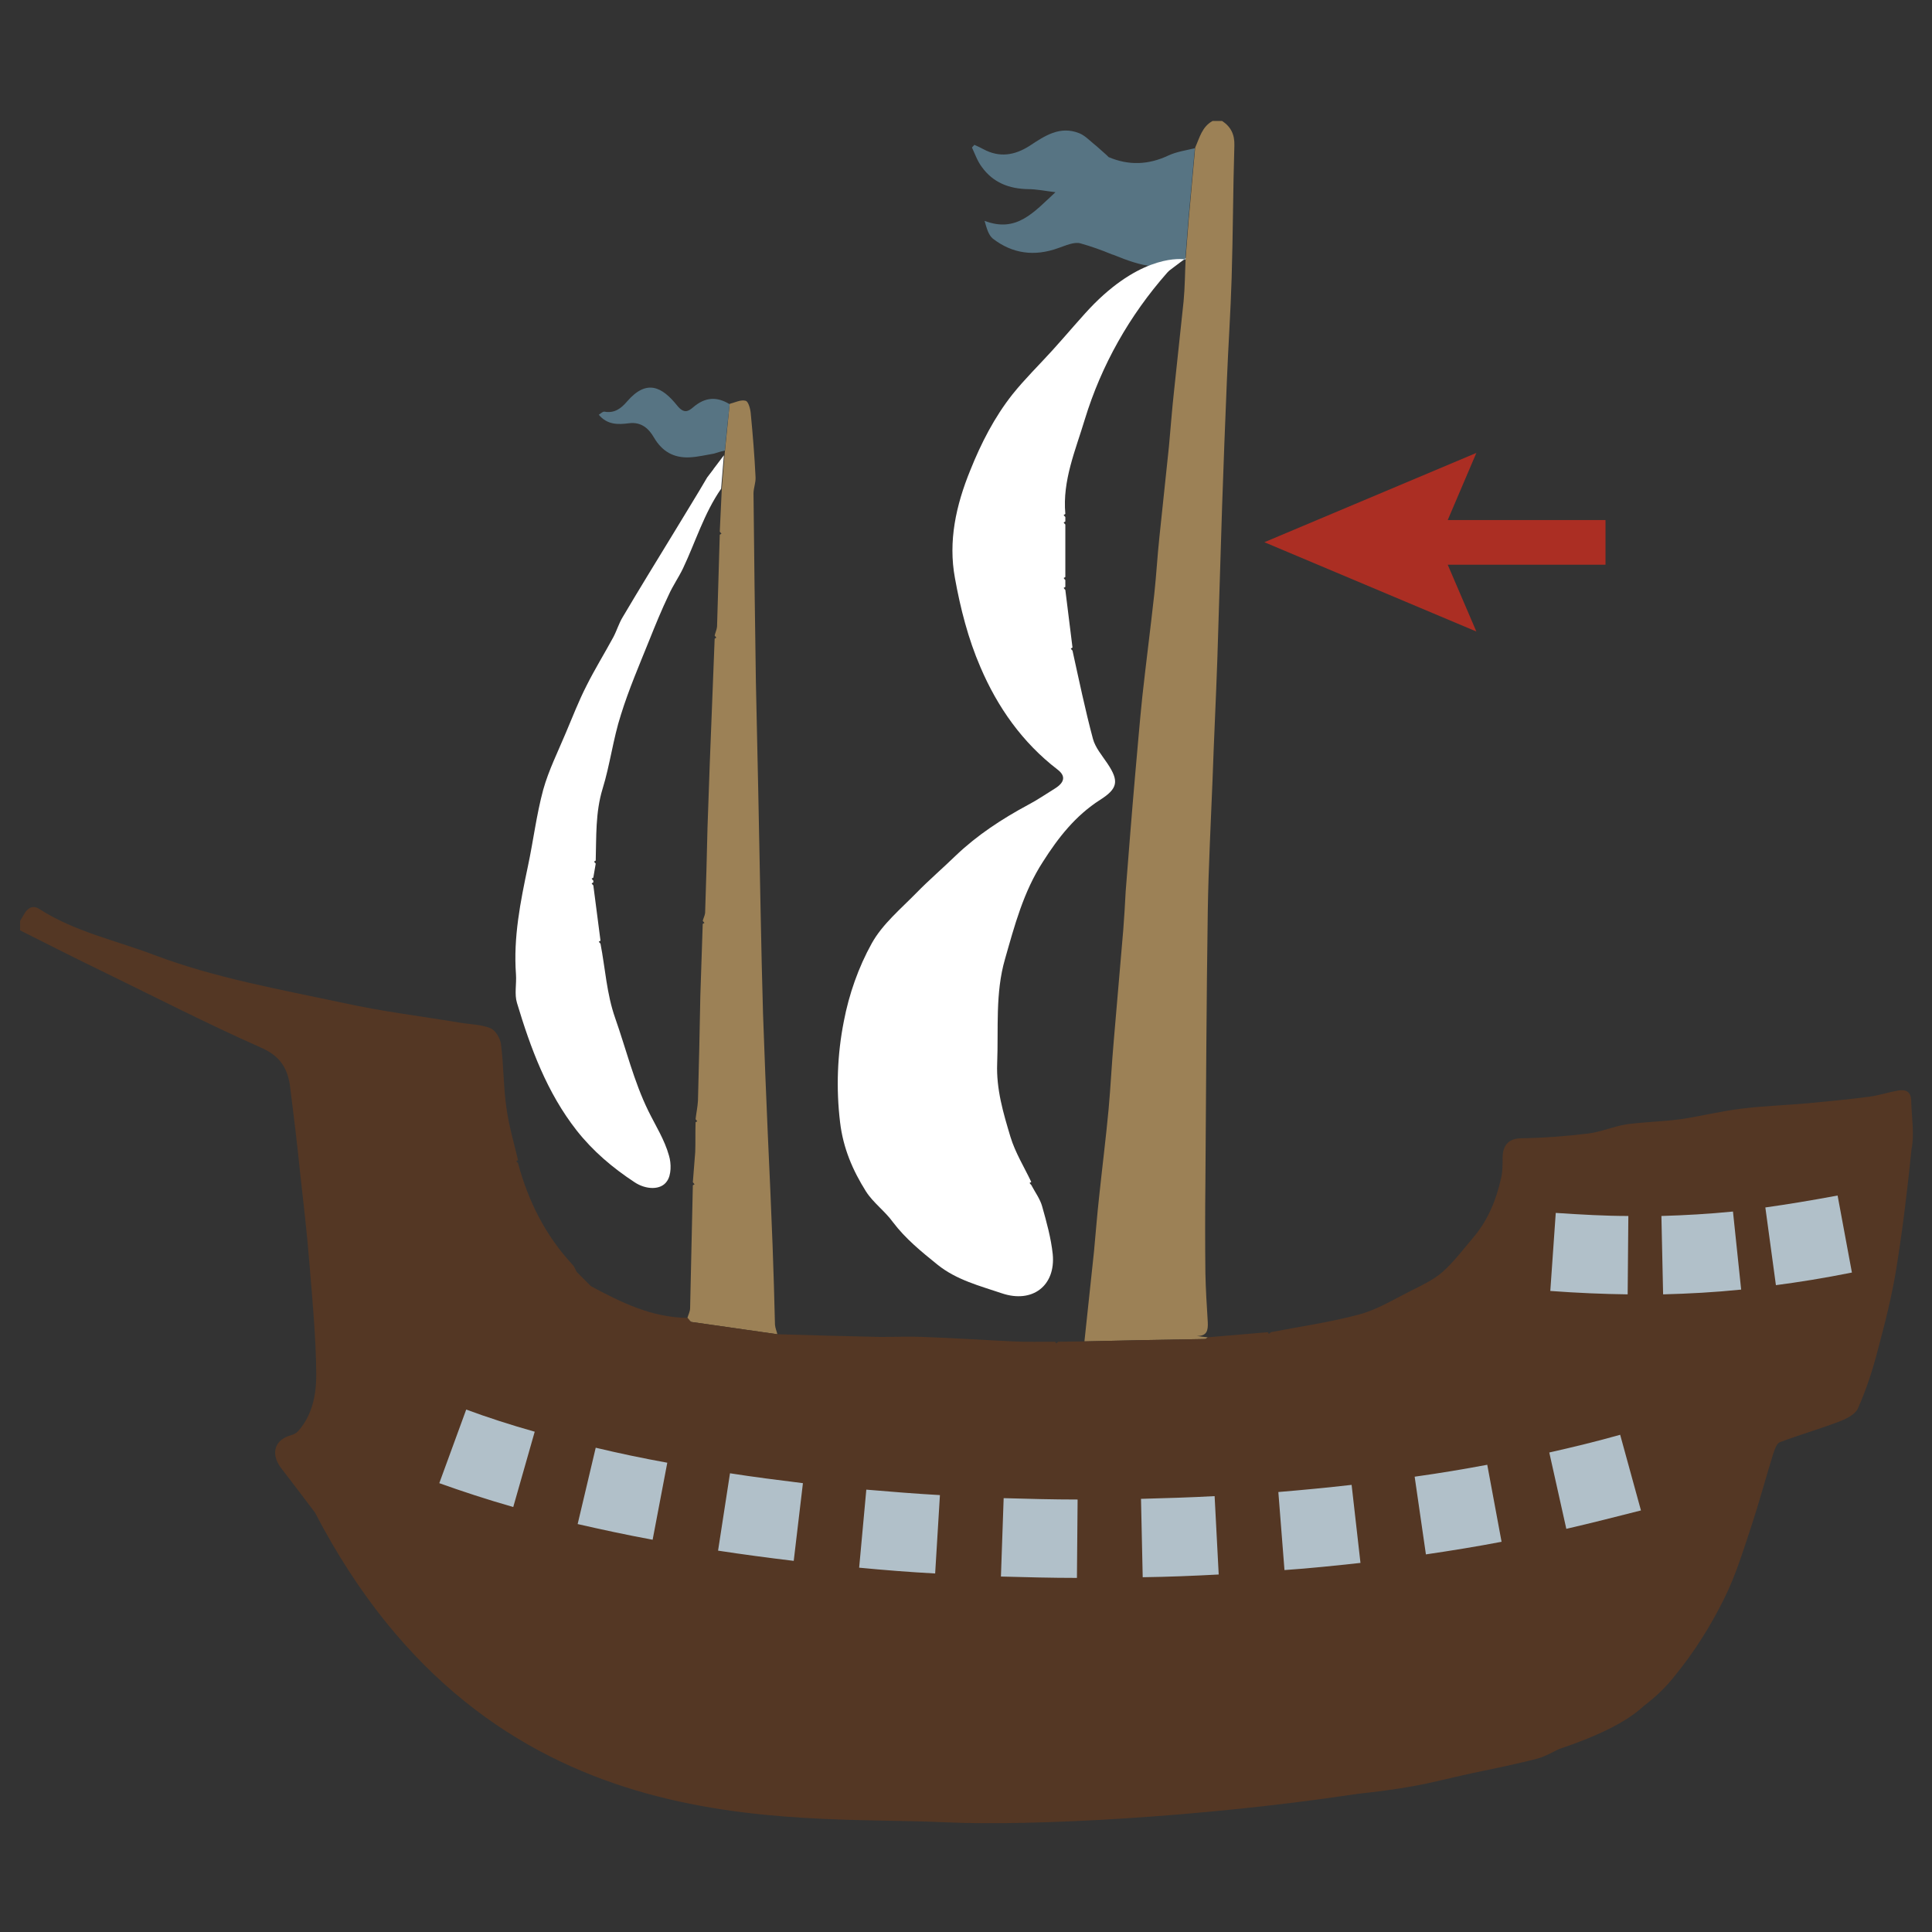 <?xml version="1.0" encoding="utf-8"?>
<!-- Generator: Adobe Illustrator 16.0.0, SVG Export Plug-In . SVG Version: 6.00 Build 0)  -->
<!DOCTYPE svg PUBLIC "-//W3C//DTD SVG 1.1//EN" "http://www.w3.org/Graphics/SVG/1.1/DTD/svg11.dtd">
<svg version="1.1" xmlns="http://www.w3.org/2000/svg" xmlns:xlink="http://www.w3.org/1999/xlink" x="0px" y="0px" width="566.9px"
	 height="566.9px" viewBox="0 0 566.9 566.9" enable-background="new 0 0 566.9 566.9" xml:space="preserve">
<rect x="0" y="0" width="566.9" height="566.9" fill="#333333" stroke="none"/>
<g id="fond" display="none">
	
		<rect x="-9532.9" y="-7591.9" display="inline" fill-rule="evenodd" clip-rule="evenodd" fill="#F2F2F2" width="15942.5" height="15814.7"/>
</g>
<g id="en_cours">
</g>
<g id="fini">
	<g>
		<path fill-rule="evenodd" clip-rule="evenodd" fill="#9C8156" d="M354.4,392.4c-0.3,0.2-0.5,0.5-0.8,0.5
			c-11.8,0.2-23.6,0.4-35.4,0.7c0.9-8.8,1.9-17.5,2.8-26.3c0.5-5.3,0.9-10.6,1.5-16c0.9-8.6,2-17.3,2.8-25.9
			c0.6-6.6,0.9-13.2,1.5-19.9c0.9-10.9,1.9-21.8,2.8-32.7c0.3-3.7,0.5-7.5,0.7-11.2c0.9-11.5,1.8-23,2.8-34.4
			c0.7-7.6,1.3-15.3,2.1-22.9c1.1-10,2.4-20,3.5-30c0.6-5.5,0.9-11.1,1.5-16.7c0.9-8.9,1.9-17.7,2.8-26.6c0.5-5.4,0.9-10.9,1.5-16.3
			c0.9-8.8,1.9-17.5,2.8-26.3c0.4-4.2,0.4-8.4,0.6-12.5c0.3-3.8,0.6-7.7,0.9-11.5c0.6-7,1.3-14.1,1.9-21.1c1.3-2.9,2-6.1,5.1-7.8
			c0.9,0,1.9,0,2.8,0c2.6,1.7,3.7,4,3.6,7.2c-0.4,12.9-0.4,25.9-0.8,38.8c-0.3,10.1-1,20.1-1.4,30.2c-0.5,12.3-1,24.6-1.4,36.9
			c-0.5,15-0.9,29.9-1.4,44.9c-0.4,11.7-1,23.4-1.4,35.2c-0.5,12.8-1.2,25.7-1.4,38.5c-0.4,26.6-0.5,53.2-0.7,79.8
			c-0.1,8.9-0.1,17.7,0,26.6c0.1,4.8,0.4,9.6,0.7,14.4c0.1,2.3-0.2,4.1-3.2,4C352.3,392.2,353.3,392.3,354.4,392.4z"/>
		<path fill-rule="evenodd" clip-rule="evenodd" fill="#9C8156" d="M228.1,391.5c-8.4-1.2-16.8-2.4-25.2-3.6
			c-0.4-0.1-0.8-0.8-1.2-1.2c0.3-1,0.8-1.9,0.8-2.9c0.3-12,0.5-24,0.8-36c0.2-0.1,0.3-0.2,0.5-0.3c-0.2-0.2-0.3-0.4-0.5-0.6
			c0.2-3,0.5-5.9,0.7-8.9c0.1-2.9,0-5.8,0.1-8.7c0.2-0.1,0.3-0.2,0.5-0.3c-0.2-0.2-0.3-0.4-0.5-0.6c0.2-1.8,0.6-3.6,0.7-5.4
			c0.3-10.3,0.5-20.6,0.7-30.9c0.2-7,0.5-14,0.7-21c0.2-0.1,0.3-0.2,0.5-0.3c-0.2-0.2-0.3-0.4-0.5-0.6c0.2-0.8,0.6-1.5,0.7-2.3
			c0.3-8.3,0.5-16.7,0.7-25c0.4-12.5,0.9-25.1,1.4-37.6c0.2-6,0.5-11.9,0.7-17.9c0.2-0.1,0.3-0.2,0.5-0.3c-0.2-0.2-0.3-0.4-0.5-0.6
			c0.2-0.9,0.6-1.7,0.7-2.6c0.3-9,0.5-18,0.8-27c0.2-0.1,0.3-0.2,0.5-0.3c-0.2-0.2-0.3-0.4-0.5-0.6c0.2-4.2,0.4-8.5,0.6-12.7
			c0.3-3.2,0.5-6.5,0.8-9.7c0.5-5,1-10.1,1.5-15.1c1.6-0.4,3.3-1.3,4.7-0.9c0.8,0.2,1.4,2.4,1.5,3.8c0.6,6.2,1.1,12.4,1.4,18.6
			c0.1,1.6-0.6,3.2-0.6,4.8c0.2,18.4,0.4,36.9,0.7,55.3c0.2,10.8,0.5,21.5,0.7,32.3c0.2,11.9,0.5,23.8,0.7,35.6
			c0.2,9.9,0.4,19.7,0.7,29.6c0.4,11.8,0.9,23.5,1.4,35.3c0.5,10.9,1,21.8,1.4,32.6c0.3,7.7,0.5,15.5,0.7,23.2
			C227.5,389.8,227.9,390.6,228.1,391.5z"/>
		<path fill-rule="evenodd" clip-rule="evenodd" fill="#543724" d="M560.8,322.9c-0.1-2.7-1.7-3.3-3.9-2.9c-2.8,0.5-5.5,1.4-8.4,1.8
			c-5.9,0.8-11.8,1.3-17.7,1.9c-6.6,0.6-13.2,0.8-19.7,1.6c-6,0.7-11.9,2.2-17.9,3.1c-5.3,0.7-10.6,0.8-15.9,1.5
			c-3.8,0.6-7.4,2.2-11.2,2.7c-6.6,0.8-13.2,1.3-19.8,1.4c-4,0.1-5.4,2.4-5.4,5.9c0,1.9,0,3.8-0.4,5.6c-1.4,6.4-3.8,12.4-8.1,17.5
			c-3,3.5-5.8,7.3-9.2,10.3c-2.7,2.3-6.1,3.9-9.3,5.5c-5,2.5-9.8,5.5-15.1,6.9c-8.5,2.3-17.2,3.5-25.9,5.2c-0.2,0.2-0.4,0.4-0.6,0.5
			c-0.1-0.2-0.2-0.4-0.3-0.5c-5.9,0.5-11.8,1-17.6,1.5c-0.3,0.2-0.5,0.5-0.8,0.5c-11.8,0.2-23.6,0.4-35.4,0.7
			c-2.6,0-5.1,0.1-7.7,0.1c-0.2,0.2-0.4,0.4-0.6,0.5c-0.1-0.2-0.2-0.4-0.3-0.5c-4.1,0-8.3,0.1-12.4-0.1c-8.7-0.4-17.4-1-26.2-1.3
			c-4.2-0.2-8.4,0-12.6,0c-10.1-0.2-20.2-0.5-30.3-0.8c-8.4-1.2-16.8-2.4-25.2-3.6c-0.4-0.1-0.8-0.8-1.2-1.2
			c-10.4-0.1-19.4-4.5-28.3-9.3c-0.2-0.2-0.4-0.4-0.6-0.6c-1-1-2-2-3-3c-0.2-0.2-0.4-0.4-0.6-0.6c-0.4-0.7-0.6-1.5-1.2-2.1
			c-7.9-8.5-13-18.6-16-29.8c-0.2-0.2-0.4-0.4-0.5-0.6c0.2-0.1,0.4-0.2,0.5-0.3c-1.2-5.1-2.7-10.1-3.4-15.3
			c-0.9-6.2-0.8-12.5-1.6-18.7c-0.2-1.7-1.6-4.1-3.1-4.7c-2.7-1.1-5.8-1.1-8.8-1.6c-11.4-1.9-23-3.3-34.3-5.8
			c-18.7-4-37.6-7.3-55.6-14.1c-11.3-4.3-23.3-6.8-33.7-13.5c-1.5-1-3-0.6-4.1,1c-0.5,0.8-1,1.7-1.5,2.5c0,0.9,0,1.9,0,2.8
			c8,4,16,8.1,24.1,12c15.6,7.6,31,15.5,46.8,22.5c5.8,2.6,7.8,6.5,8.4,12c1,8,2,16.1,2.8,24.1c1,9.1,2.1,18.2,2.8,27.3
			c0.9,10.8,1.9,21.6,2,32.4c0,5.8-1.1,11.9-5.3,16.6c-0.5,0.6-1.3,1-2,1.2c-5,1.3-6.2,5.5-3,9.7c3.3,4.3,6.6,8.6,9.9,13
			c51.2,98.4,138.2,88.7,184.7,90.9c25.7,1.2,75.6-1.5,120.3-8.2c0.2,0,0.4,0,0.6-0.1c5.6-0.6,11.2-1.3,16.7-2.3
			c5.6-1,11.2-2.5,16.8-3.7c6.6-1.4,13.2-2.7,19.7-4.4c2.2-0.6,4.2-1.8,6.3-2.8c11.1-3.7,19.8-7.9,24.8-12.6h0
			c3.3-2.5,6.3-5.3,9-8.7c5.8-7.1,10.6-14.7,14.6-22.8c3.4-6.8,5.6-14.1,8-21.3c2.3-7,4.2-14.1,6.4-21.2c0.4-1.2,1-3,1.9-3.4
			c5.6-2.1,11.4-3.8,17-5.9c2.2-0.8,5-2.1,5.9-3.9c2.5-5.6,4.4-11.4,5.9-17.3c2.1-7.8,4.1-15.7,5.4-23.7c1.9-11.7,3.3-23.5,4.5-35.3
			C561.8,332.8,560.9,327.8,560.8,322.9z"/>
		<polygon fill="#AB2E23" points="471.1,152.6 424.8,152.6 433.2,132.9 371,159.1 433.2,185.3 424.8,165.7 471.1,165.7 		"/>
		<path fill="#B1C0C9" d="M316,463c-7.4,0-14.9-0.2-22.3-0.4l0.8-23c7.2,0.2,14.5,0.4,21.7,0.4L316,463z M335.3,462.8l-0.5-23
			c7.2-0.2,14.5-0.4,21.6-0.8l1.2,23C350.2,462.4,342.7,462.7,335.3,462.8z M274.4,461.7c-7.5-0.4-15-1-22.3-1.7l2.1-22.9
			c7.1,0.6,14.4,1.2,21.6,1.6L274.4,461.7z M376.9,460.7l-1.8-22.9c7.2-0.6,14.5-1.3,21.5-2.1l2.6,22.9
			C391.8,459.4,384.3,460.2,376.9,460.7z M232.9,458c-7.5-0.9-15-1.9-22.2-3l3.5-22.7c7,1.1,14.2,2,21.4,2.9L232.9,458z
			 M418.4,456.1l-3.3-22.8c7.2-1,14.4-2.2,21.3-3.5l4.2,22.6C433.3,453.8,425.9,455,418.4,456.1z M191.5,451.8c-7.6-1.4-15-3-22-4.6
			l5.3-22.4c6.7,1.6,13.8,3.1,21,4.4L191.5,451.8z M459.6,448.6l-5-22.4c7.1-1.6,14.1-3.3,20.8-5.2l6.1,22.2
			C474.4,445,467,446.9,459.6,448.6z M150.6,442.2c-7.7-2.2-15-4.6-21.7-7l7.9-21.6c6.2,2.3,13,4.5,20.1,6.5L150.6,442.2z"/>
		<path fill="#B1C0C9" d="M477.6,379.8c-7.2-0.1-14.6-0.4-22.7-1l1.6-22.9c7.6,0.5,14.6,0.9,21.3,0.9L477.6,379.8z M488,379.8
			l-0.5-23c7-0.2,13.9-0.6,21-1.3l2.4,22.9C503.1,379.2,495.6,379.6,488,379.8z M521.1,377.1l-3.1-22.8c6.4-0.9,13.1-2,21.2-3.5
			l4.2,22.6C534.9,375.1,527.9,376.2,521.1,377.1z"/>
		<path fill="#577483" d="M326.5,74.6C326.5,74.6,326.5,74.7,326.5,74.6C326.5,74.7,326.5,74.6,326.5,74.6L326.5,74.6z"/>
		<path fill="#577483" d="M342.9,45.6c-5.9,2.8-11.7,3-17.6,0.5c-0.2-0.2-0.4-0.4-0.6-0.6c-1.3-1.1-2.5-2.3-3.9-3.4
			c-1.3-1.1-2.6-2.4-4.1-3c-5.7-2.3-10.2,0.8-14.6,3.7c-4.4,2.8-8.8,3.5-13.5,1c-0.9-0.5-1.8-0.9-2.7-1.3c-0.2,0.3-0.5,0.5-0.7,0.8
			c0.9,1.9,1.6,4,2.9,5.7c3.3,4.6,8,6.4,13.6,6.5c2.4,0,4.8,0.5,8,0.9c-6.4,5.9-11.4,12-20.8,8.4c0.6,2.1,1.1,4.1,2.4,5.2
			c5.8,4.5,12.3,5.3,19.2,2.8c2.1-0.7,4.6-1.9,6.5-1.4c3.2,0.9,6.3,2,9.4,3.3c0,0,0.1,0,0.1,0c9.1,3.7,14.4,4.9,21.3,1.4
			c0.3-3.8,0.6-7.7,0.9-11.5c0.6-7,1.3-14.1,1.9-21.1C348.1,44.1,345.3,44.5,342.9,45.6z"/>
		<path fill="#FFFFFF" d="M347.7,76.1C347.7,76.1,347.7,76.1,347.7,76.1c-0.9-0.1-12-1.6-26.6,13c-3.3,3.3-8.2,9.2-12.3,13.7
			c-3.9,4.3-8.1,8.4-11.7,12.9c-5.3,6.7-9.2,14.3-12.4,22.3c-4.2,10.3-6.5,20.8-4.5,31.6c1.6,8.9,3.9,17.9,7.5,26.2
			c5,11.7,12.3,22.1,22.6,30c2.5,1.9,2.1,3.8-0.8,5.6c-2.6,1.6-5.2,3.4-7.9,4.8c-7.6,4.1-14.8,8.8-21.1,14.8
			c-3.8,3.7-7.9,7.2-11.6,11c-4.6,4.7-10,9.2-13.1,14.8c-3.9,7-6.7,15-8.2,22.9c-1.9,9.6-2.3,19.6-1.1,29.6
			c0.9,7.6,3.7,14.1,7.6,20.3c2.1,3.3,5.6,5.8,7.9,9c3.7,4.9,8.4,8.7,13.1,12.5c5.6,4.5,12.4,6.2,18.9,8.4c8.9,3,15.8-2.2,14.9-11.5
			c-0.5-4.7-1.8-9.4-3.1-14c-0.6-2.2-2.1-4.2-3.2-6.3c-0.2-0.2-0.4-0.4-0.5-0.6c0.2-0.1,0.4-0.2,0.5-0.3c-2.1-4.4-4.7-8.6-6.1-13.2
			c-2.1-7-4.2-14-3.9-21.6c0.4-10.2-0.6-20.6,2.3-30.6c2.8-9.8,5.4-19.7,11.1-28.5c4.5-7.1,9.6-13.6,16.8-18.2
			c5.2-3.3,5.6-5.5,2.2-10.6c-1.6-2.4-3.6-4.7-4.3-7.3c-2.3-8.6-4.1-17.3-6-25.9c-0.2-0.2-0.4-0.4-0.5-0.6c0.2-0.1,0.4-0.2,0.5-0.3
			c-0.7-5.6-1.4-11.2-2.1-16.9c-0.2-0.2-0.4-0.4-0.5-0.6c0.2-0.1,0.4-0.2,0.5-0.3c0-0.7,0-1.3,0-2c-0.2-0.2-0.4-0.4-0.5-0.6
			c0.2-0.1,0.4-0.2,0.5-0.3c0-5.1,0-10.3,0-15.4c-0.2-0.2-0.4-0.4-0.5-0.6c0.2-0.1,0.4-0.2,0.5-0.3c0-0.4,0-0.8,0-1.3
			c-0.2-0.2-0.4-0.4-0.5-0.6c0.2-0.1,0.4-0.2,0.5-0.3c-0.9-9.8,3-18.7,5.7-27.7c4.9-16,13.1-30.5,24.2-43.1c0.2-0.2,0.4-0.4,0.6-0.6
			c1.6-1.2,3.2-2.4,4.9-3.7C347.8,76.1,347.8,76.1,347.7,76.1z"/>
		<path fill-rule="evenodd" clip-rule="evenodd" fill="#577483" d="M326.5,74.6"/>
		<path fill-rule="evenodd" clip-rule="evenodd" fill="#577483" d="M184.5,124.2c3.7-0.5,5.9,1.6,7.4,4.2c2.4,4.1,5.8,6,10.4,5.8
			c2.4-0.1,4.8-0.7,7.2-1.1l0,0c1.2-0.4,2.3-0.7,3.2-0.9c0.4-4.5,0.9-9,1.4-13.6c-3.8-2.3-7.2-2.1-10.7,0.9c-1.4,1.2-2.7,2-4.7-0.5
			c-4.5-5.6-9-7.8-14.7-1.2c-1.8,2.1-3.7,3.5-6.6,3c-0.5-0.1-1.1,0.5-1.7,0.9C178.2,124.7,181.4,124.6,184.5,124.2z"/>
		<path fill-rule="evenodd" clip-rule="evenodd" fill="#FFFFFF" d="M209.6,137.3c-0.2,0.2-0.3,0.5-0.5,0.7c0,0,0,0,0,0v0
			c-0.5,0.7-1.1,1.4-1.6,2.1c-3.2,5.5-6.6,10.9-9.9,16.4c-5,8.2-10,16.3-14.9,24.6c-1.1,1.8-1.7,3.9-2.7,5.8
			c-2.6,4.8-5.5,9.5-7.9,14.3c-2.3,4.5-4.1,9.2-6.1,13.9c-2.3,5.5-5,10.9-6.6,16.6c-2,7.4-2.9,15-4.5,22.5
			c-2.2,10.4-4.3,20.9-3.5,31.7c0.2,2.8-0.5,5.8,0.3,8.4c4,13.3,8.8,26.3,17.5,37.4c4.8,6.1,10.6,11,17,15.2
			c3.3,2.2,7.7,2.4,9.5-0.3c1.3-1.8,1.3-5.2,0.6-7.5c-1.3-4.7-4-8.9-6.1-13.2c-4.2-8.6-6.5-18.1-9.7-27.2
			c-2.5-7.1-2.9-14.6-4.3-21.8c-0.2-0.2-0.4-0.4-0.5-0.6c0.2-0.1,0.4-0.2,0.5-0.3c-0.7-5.4-1.4-10.8-2.1-16.2
			c-0.2-0.2-0.4-0.4-0.5-0.6c0.2-0.1,0.4-0.2,0.5-0.3c0-0.2,0-0.4,0-0.5c-0.2-0.2-0.4-0.4-0.5-0.6c0.2-0.1,0.4-0.2,0.5-0.3
			c0.2-1.4,0.5-2.7,0.7-4.1c-0.2-0.2-0.4-0.4-0.5-0.6c0.2-0.1,0.4-0.2,0.5-0.3c0.2-7-0.1-14.1,2-21c2.2-7.1,3.1-14.7,5.4-21.8
			c2.3-7.4,5.4-14.6,8.3-21.8c1.8-4.5,3.6-8.9,5.7-13.3c1.2-2.7,2.9-5.1,4.2-7.8c3.7-7.8,6.2-16.2,11.2-23.4
			c0.3-3.2,0.5-6.5,0.8-9.7c0,0,0-0.1,0-0.1C211.8,134.4,210.9,135.6,209.6,137.3z"/>
	</g>
</g>
</svg>
